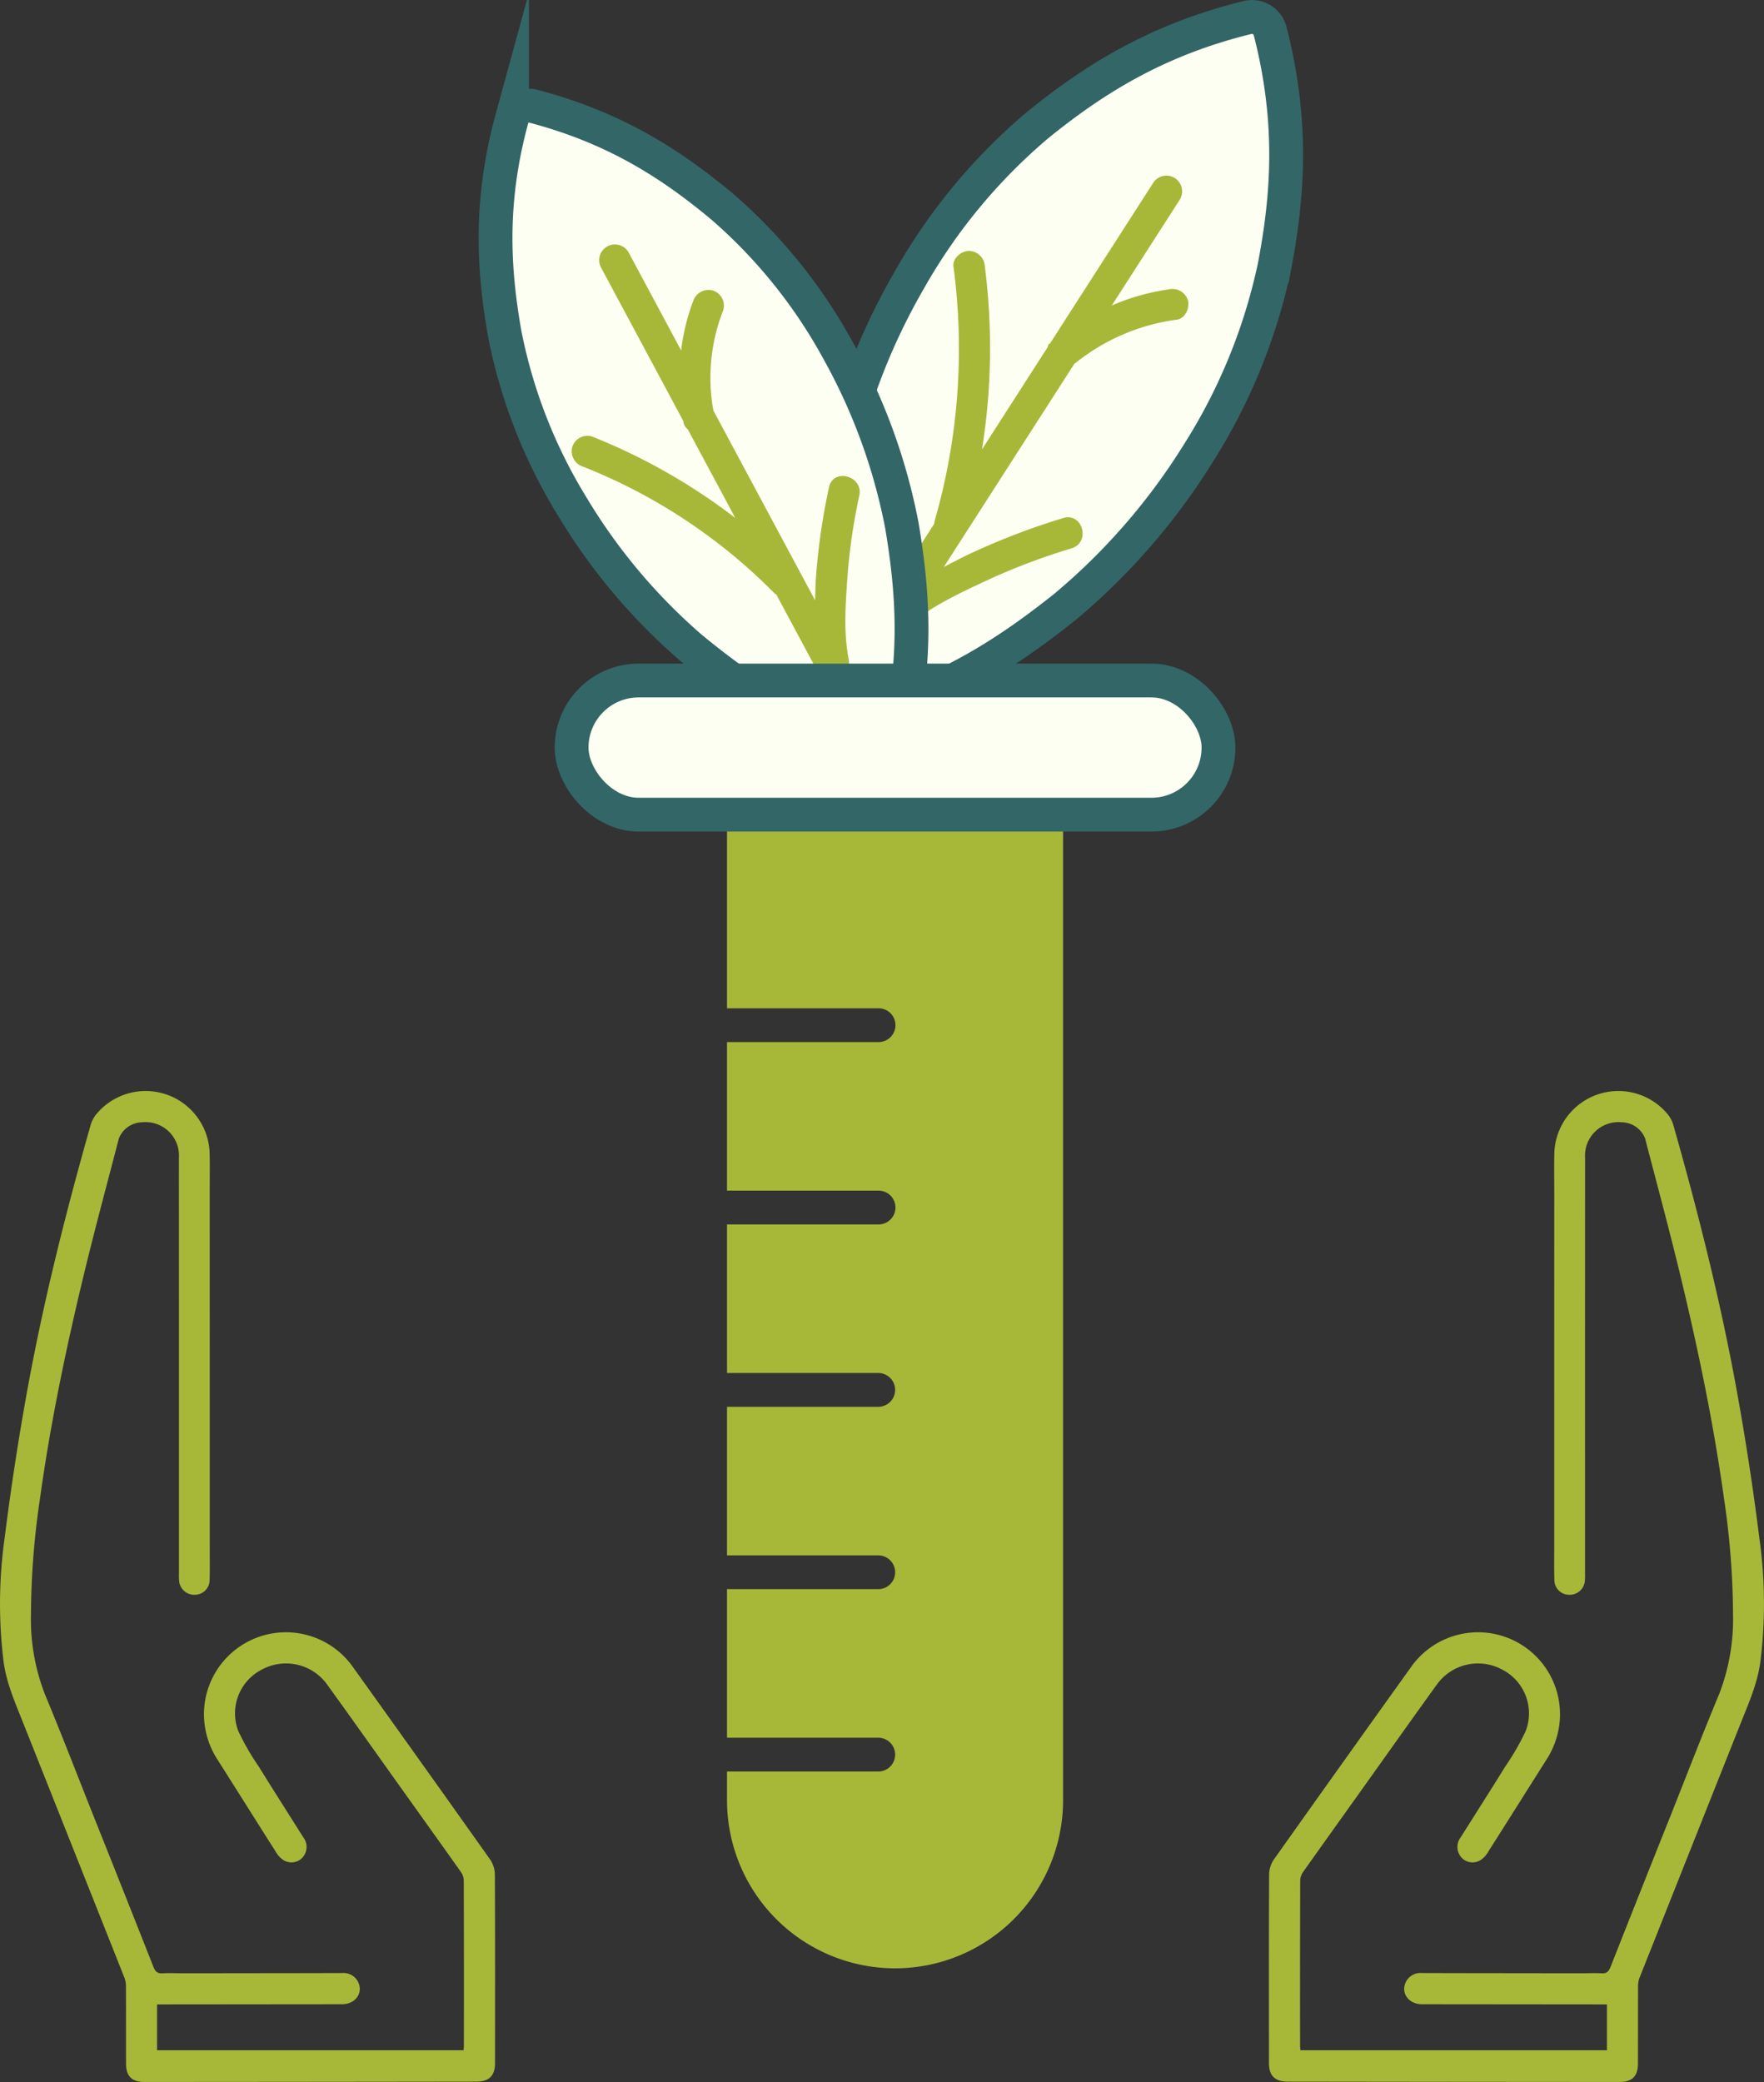 <svg xmlns="http://www.w3.org/2000/svg" width="300.971" height="355.142" viewBox="0 0 300.971 355.142"><rect x="0" y="0" width="300.971" height="355.142" fill="#333333" stroke="none"/><defs><style>.a{fill:#a7b839;}.b{fill:#fefff3;stroke:#366;stroke-linecap:round;stroke-miterlimit:10;stroke-width:5.767px;}</style></defs><g transform="translate(-1120.904 -4349.74)"><path class="a" d="M1344.289,4699.471h52.287v-7.823h-1.316q-15.12-.015-30.252-.028c-2.349,0-3.72-2.047-2.66-3.939a2.768,2.768,0,0,1,2.642-1.38q8.7.027,17.429.027,5.046.015,10.09.01c1.042,0,2.093-.056,3.126.009.859.064,1.234-.284,1.545-1.06q5.085-12.888,10.236-25.774c2.761-6.956,5.457-13.939,8.327-20.848a35.364,35.364,0,0,0,2.348-13.527,137.444,137.444,0,0,0-1.562-19.925c-1.774-12.759-4.406-25.372-7.422-37.893-1.883-7.814-3.994-15.583-6.014-23.379a4.34,4.34,0,0,0-3.976-2.76,5.7,5.7,0,0,0-6.269,6.05q-.015,25.061-.01,50.122v20.8a10.913,10.913,0,0,1-.036,1.344,2.583,2.583,0,0,1-2.751,2.275,2.511,2.511,0,0,1-2.44-2.467c-.056-1.792-.028-3.592-.028-5.384q0-30.2.009-60.394c0-2.313-.037-4.626.009-6.938a10.925,10.925,0,0,1,19.267-6.872,5.244,5.244,0,0,1,1.042,1.937c4.213,14.834,7.988,29.8,10.757,44.967q2.318,12.71,3.921,25.528a80.155,80.155,0,0,1,.165,21.075c-.494,3.657-1.965,6.974-3.309,10.347q-8.677,21.811-17.338,43.614a4.314,4.314,0,0,0-.22,1.536c-.017,4.351-.008,8.692-.017,13.042,0,2.1-.988,3.117-3.09,3.117q-28.323-.015-56.675-.055c-2.166,0-3.19-1.005-3.19-3.153-.009-10.758-.027-21.506.028-32.263a4.655,4.655,0,0,1,.813-2.486q11.64-16.411,23.361-32.766a13.986,13.986,0,0,1,25.427,8.9,14.39,14.39,0,0,1-2.349,6.946c-3.29,5.182-6.553,10.392-9.853,15.574a4.19,4.19,0,0,1-.987,1.2,2.568,2.568,0,0,1-3.473-.054,2.709,2.709,0,0,1-.237-3.6c2.531-4.021,5.09-8.024,7.6-12.073a42.552,42.552,0,0,0,3.465-6.014,8.383,8.383,0,0,0-4.049-10.52,8.636,8.636,0,0,0-11.059,2.514c-4.012,5.547-7.979,11.15-11.955,16.726-3.638,5.1-7.275,10.181-10.9,15.29a2.687,2.687,0,0,0-.5,1.417q-.042,14.161-.019,28.342c0,.174.028.366.056.667" transform="translate(-1.5)"/><path class="a" d="M1201.49,4699.471H1149.2v-7.823h1.316q15.122-.015,30.252-.028c2.349,0,3.72-2.047,2.66-3.939a2.767,2.767,0,0,0-2.641-1.38q-8.706.027-17.43.027-5.045.015-10.09.01c-1.042,0-2.093-.056-3.126.009-.859.064-1.234-.284-1.545-1.06q-5.085-12.888-10.236-25.774c-2.76-6.956-5.456-13.939-8.326-20.848a35.346,35.346,0,0,1-2.349-13.527,137.308,137.308,0,0,1,1.563-19.925c1.773-12.759,4.405-25.372,7.421-37.893,1.883-7.814,3.994-15.583,6.014-23.379a4.341,4.341,0,0,1,3.976-2.76,5.7,5.7,0,0,1,6.27,6.05q.013,25.061.009,50.122v20.8a11.134,11.134,0,0,0,.036,1.344,2.589,2.589,0,0,0,2.752,2.275,2.512,2.512,0,0,0,2.44-2.467c.055-1.792.027-3.592.027-5.384q0-30.2-.009-60.394c0-2.313.037-4.626-.009-6.938a10.925,10.925,0,0,0-19.267-6.872,5.256,5.256,0,0,0-1.042,1.937c-4.213,14.834-7.988,29.8-10.757,44.967q-2.316,12.71-3.921,25.528a80.155,80.155,0,0,0-.164,21.075c.493,3.657,1.974,6.974,3.308,10.347q8.679,21.811,17.338,43.614a4.314,4.314,0,0,1,.22,1.536c.018,4.351.009,8.692.018,13.042,0,2.1.987,3.117,3.089,3.117q28.323-.015,56.675-.055c2.166,0,3.19-1.005,3.19-3.153.009-10.758.027-21.506-.027-32.263a4.657,4.657,0,0,0-.814-2.486q-11.638-16.411-23.361-32.766a13.986,13.986,0,0,0-25.427,8.9,14.412,14.412,0,0,0,2.349,6.946c3.291,5.182,6.553,10.392,9.853,15.574a4.208,4.208,0,0,0,.987,1.2,2.568,2.568,0,0,0,3.473-.054,2.7,2.7,0,0,0,.238-3.6c-2.532-4.021-5.091-8.024-7.6-12.073a42.45,42.45,0,0,1-3.464-6.014,8.381,8.381,0,0,1,4.048-10.52,8.637,8.637,0,0,1,11.06,2.514c4.012,5.547,7.978,11.15,11.954,16.726,3.638,5.1,7.284,10.181,10.9,15.29a2.688,2.688,0,0,1,.5,1.417q.042,14.161.019,28.342c0,.174-.027.366-.055.667" transform="translate(-1.5)"/><path class="a" d="M1246.448,4488.7v33.031h25.8a2.884,2.884,0,1,1,0,5.767h-25.8v25.339h25.8a2.884,2.884,0,1,1,0,5.767h-25.8v25.341h25.8a2.883,2.883,0,1,1,0,5.767h-25.8v25.338h25.8a2.884,2.884,0,1,1,0,5.768h-25.8v25.34h25.8a2.884,2.884,0,1,1,0,5.768h-25.8v4.9a28.667,28.667,0,0,0,57.335,0V4488.7Z" transform="translate(-1.5)"/><path class="b" d="M1265.213,4469.636c-3.418-15.282-2.23-27.812-.037-39.74a108.838,108.838,0,0,1,12.339-32.327,97.047,97.047,0,0,1,21.981-26.541c9.405-7.6,20.071-14.451,35.754-18.3a3.2,3.2,0,0,1,3.867,2.321c4.012,15.638,3.007,28.278.74,40.151a97.121,97.121,0,0,1-13.033,31.916,109.063,109.063,0,0,1-22.685,26.121c-9.478,7.558-19.97,14.523-35.06,18.718a3.112,3.112,0,0,1-3.83-2.157Z" transform="translate(-1.5)"/><path class="a" d="M1325.081,4400.98a2.752,2.752,0,0,0-3.3-1.873,37.991,37.991,0,0,0-9.68,2.738l11.586-18.029a2.684,2.684,0,0,0-4.517-2.9l-17.574,27.351c-.078.066-.165.115-.243.182-.156.136-.114.373-.221.542L1289.95,4426.4a109.116,109.116,0,0,0,.487-31.189,2.777,2.777,0,0,0-2.678-2.678c-1.308-.009-2.87,1.252-2.678,2.678a106,106,0,0,1-3.235,43.469,2.205,2.205,0,0,0-.031.382l-18.82,29.287a2.684,2.684,0,0,0,4.517,2.9l9.235-14.372a2.736,2.736,0,0,0,.491-.281c3.838-3.327,8.774-5.621,13.344-7.761a110.579,110.579,0,0,1,14.66-5.565c3.291-1,1.892-6.169-1.426-5.163a119.392,119.392,0,0,0-15.939,6.1c-1.486.695-2.954,1.489-4.436,2.245l22.231-34.6a34.884,34.884,0,0,1,17.537-7.584C1324.644,4404.079,1325.42,4402.241,1325.081,4400.98Z" transform="translate(-1.5)"/><path class="b" d="M1272.1,4477.875c-13.737-4.068-23.234-10.584-31.8-17.64A99.44,99.44,0,0,1,1219.951,4436a88.7,88.7,0,0,1-11.442-29.375c-1.911-10.894-2.641-22.474,1.261-36.714a2.928,2.928,0,0,1,3.574-2.065c14.285,3.738,23.936,10.163,32.427,17.265a88.784,88.784,0,0,1,19.724,24.6,99.705,99.705,0,0,1,10.8,29.75c1.828,10.939,2.723,22.419-.621,36.348a2.845,2.845,0,0,1-3.428,2.1C1272.2,4477.9,1272.148,4477.884,1272.1,4477.875Z" transform="translate(-1.5)"/><path class="a" d="M1274.616,4476.641l-7.361-13.729a2.807,2.807,0,0,0,0-.5c-.951-4.533-.594-9.44-.275-14.037a99.555,99.555,0,0,1,2.037-14.1c.732-3.354-4.44-4.789-5.172-1.415a109.868,109.868,0,0,0-2.231,15.519c-.085,1.235-.087,2.5-.143,3.749l-17.358-32.371a31.57,31.57,0,0,1,1.716-17.177,2.705,2.705,0,0,0-1.874-3.3,2.751,2.751,0,0,0-3.3,1.873,35.175,35.175,0,0,0-2.031,8.369l-8.939-16.671a2.683,2.683,0,0,0-4.73,2.535l14.026,26.161c.018.089.018.181.038.271a2.2,2.2,0,0,0,.739,1.175l8.1,15.1a102.259,102.259,0,0,0-24.532-13.928,2.719,2.719,0,0,0-3.3,1.874,2.761,2.761,0,0,0,1.872,3.308,94.837,94.837,0,0,1,32.656,21.606,2.369,2.369,0,0,0,.308.207l15.022,28.015a2.683,2.683,0,1,0,4.73-2.535Z" transform="translate(-1.5)"/><rect class="b" width="110.373" height="22.883" rx="11.442" transform="translate(1218.429 4465.82)"/></g></svg>